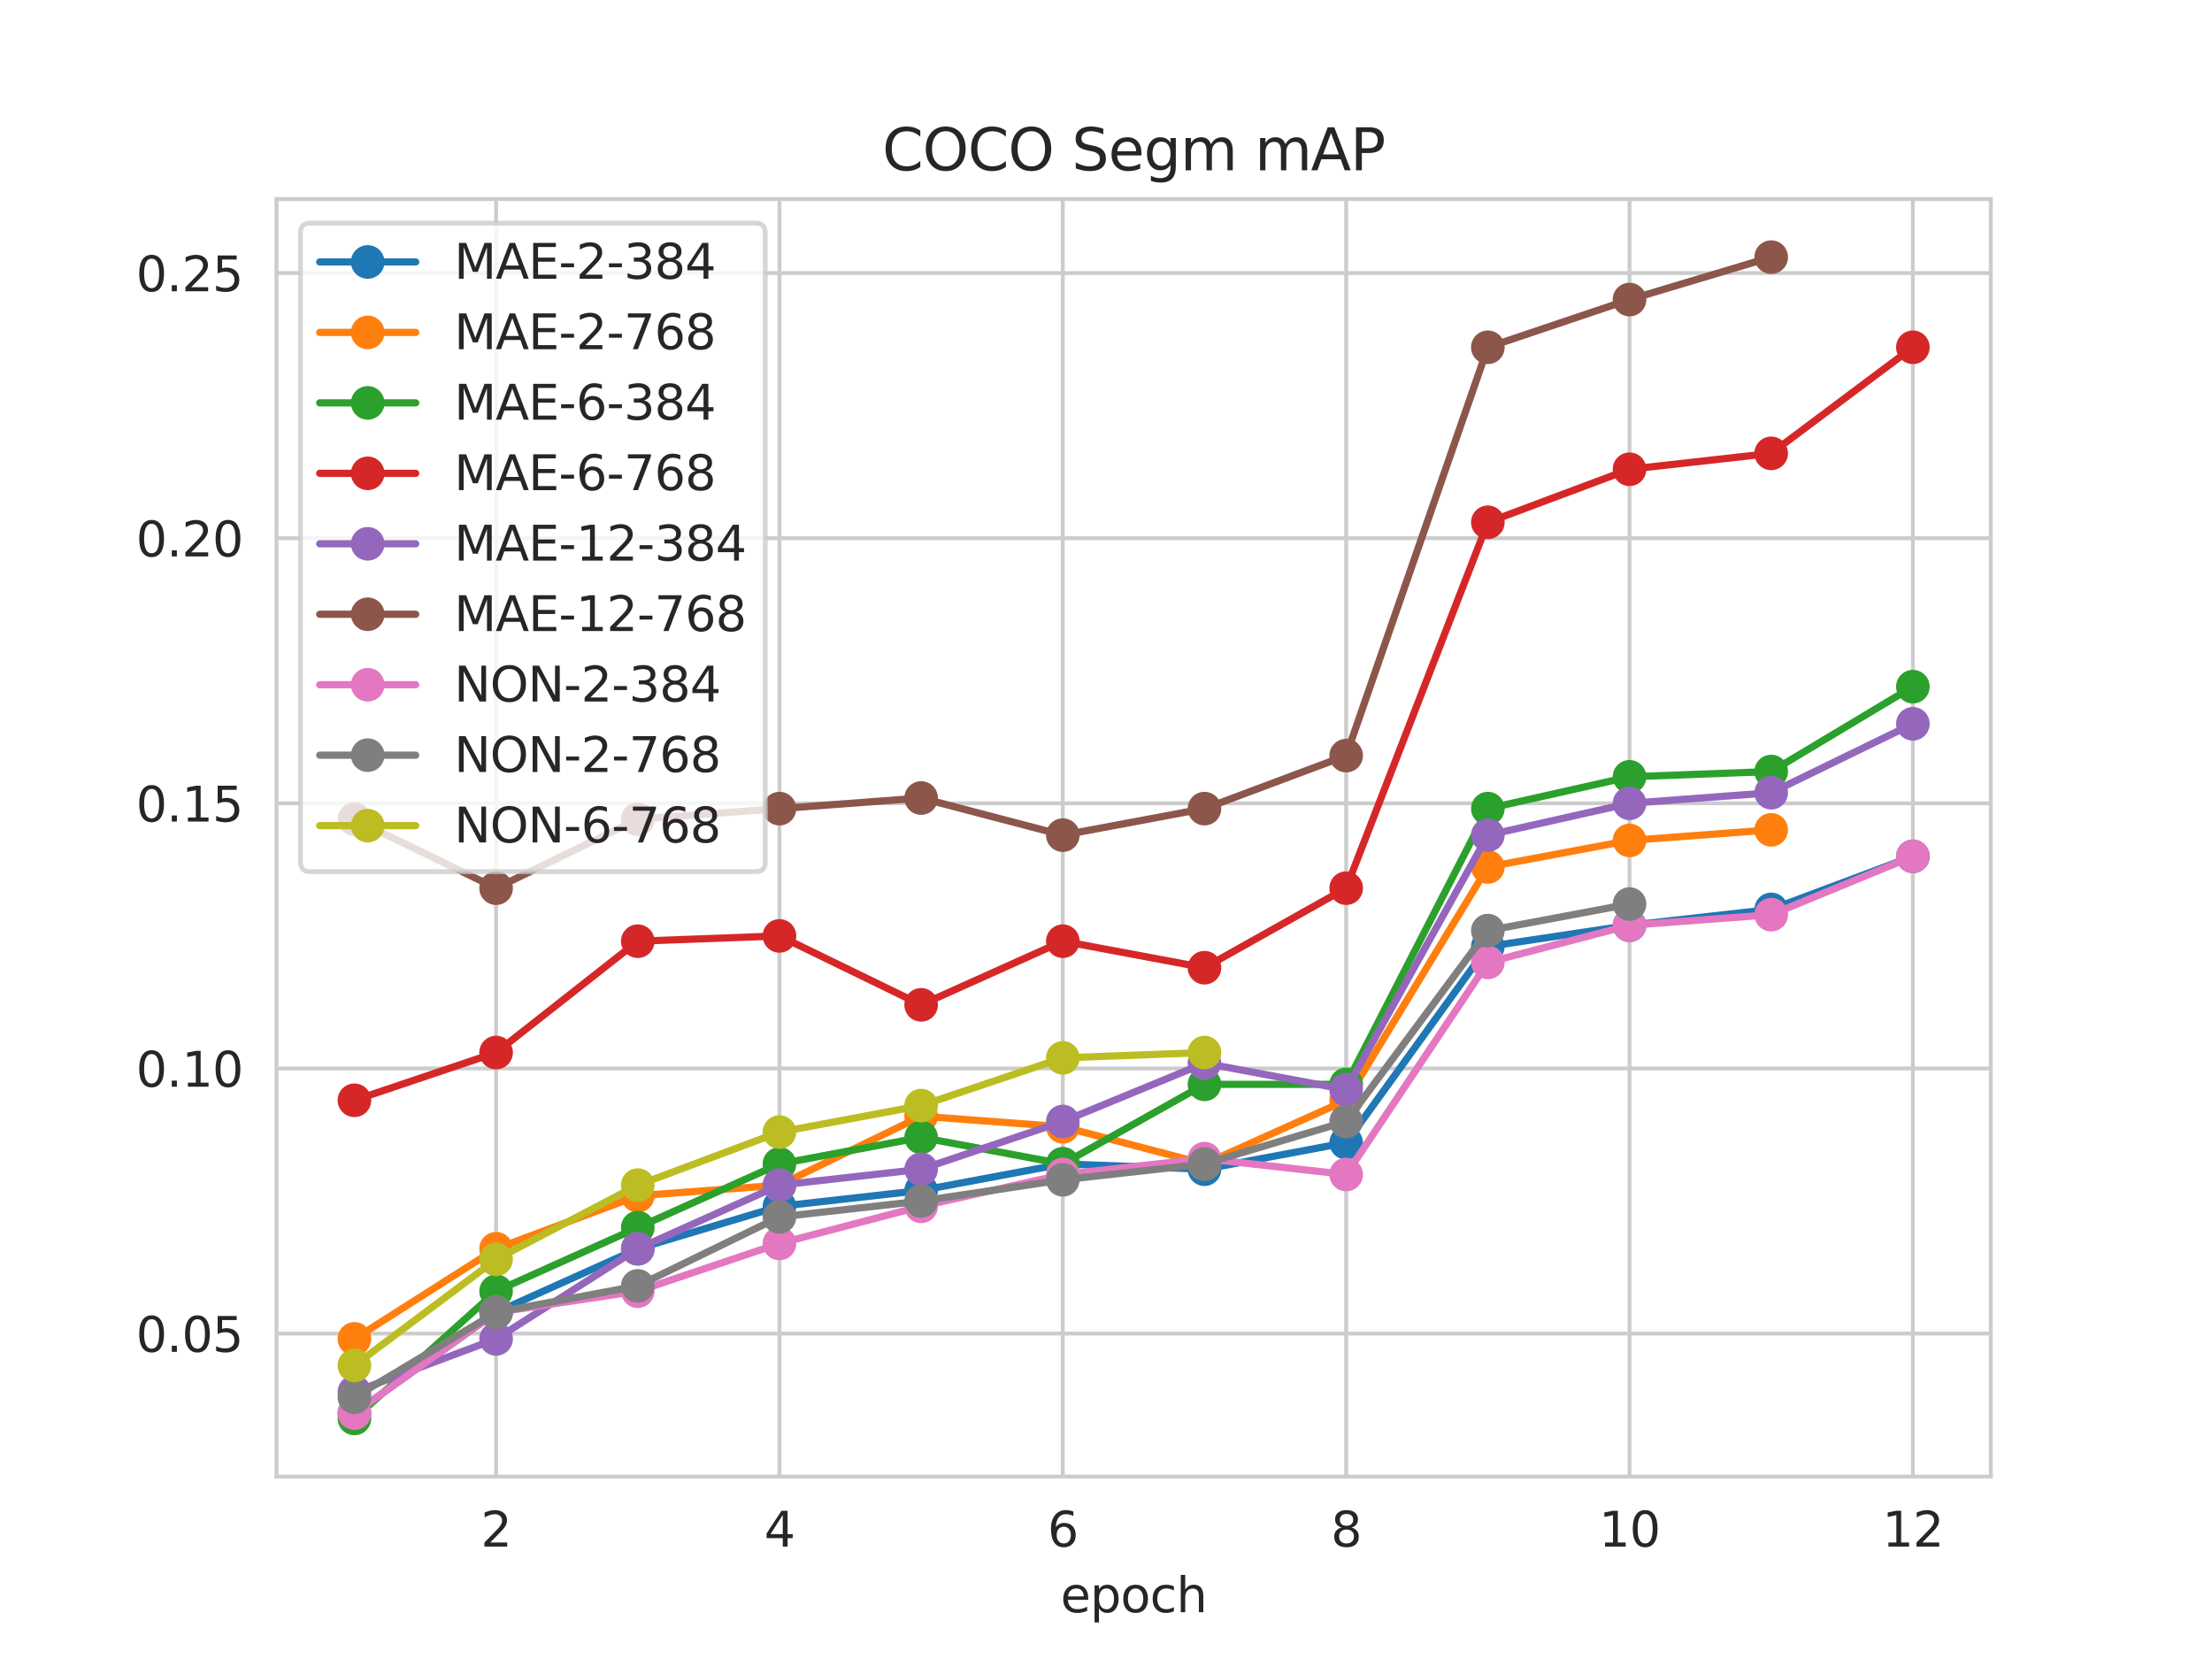 <?xml version="1.0" encoding="utf-8" standalone="no"?>
<!DOCTYPE svg PUBLIC "-//W3C//DTD SVG 1.1//EN"
  "http://www.w3.org/Graphics/SVG/1.1/DTD/svg11.dtd">
<svg xmlns:xlink="http://www.w3.org/1999/xlink" width="460.8pt" height="345.6pt" viewBox="0 0 460.8 345.6" xmlns="http://www.w3.org/2000/svg" version="1.1">
 <defs>
  <style type="text/css">*{stroke-linejoin: round; stroke-linecap: butt}</style>
 </defs>
 <g id="figure_1">
  <g id="patch_1">
   <path d="M 0 345.6 
L 460.8 345.6 
L 460.8 0 
L 0 0 
z
" style="fill: #ffffff"/>
  </g>
  <g id="axes_1">
   <g id="patch_2">
    <path d="M 57.6 307.584 
L 414.72 307.584 
L 414.72 41.472 
L 57.6 41.472 
z
" style="fill: #ffffff"/>
   </g>
   <g id="matplotlib.axis_1">
    <g id="xtick_1">
     <g id="line2d_1">
      <path d="M 103.347 307.584 
L 103.347 41.472 
" clip-path="url(#pbc1335955e)" style="fill: none; stroke: #cccccc; stroke-width: 0.8; stroke-linecap: round"/>
     </g>
     <g id="text_1">
      <!-- 2 -->
      <g style="fill: #262626" transform="translate(100.166 322.182) scale(0.1 -0.1)">
       <defs>
        <path id="DejaVuSans-32" d="M 1228 531 
L 3431 531 
L 3431 0 
L 469 0 
L 469 531 
Q 828 903 1448 1529 
Q 2069 2156 2228 2338 
Q 2531 2678 2651 2914 
Q 2772 3150 2772 3378 
Q 2772 3750 2511 3984 
Q 2250 4219 1831 4219 
Q 1534 4219 1204 4116 
Q 875 4013 500 3803 
L 500 4441 
Q 881 4594 1212 4672 
Q 1544 4750 1819 4750 
Q 2544 4750 2975 4387 
Q 3406 4025 3406 3419 
Q 3406 3131 3298 2873 
Q 3191 2616 2906 2266 
Q 2828 2175 2409 1742 
Q 1991 1309 1228 531 
z
" transform="scale(0.016)"/>
       </defs>
       <use xlink:href="#DejaVuSans-32"/>
      </g>
     </g>
    </g>
    <g id="xtick_2">
     <g id="line2d_2">
      <path d="M 162.375 307.584 
L 162.375 41.472 
" clip-path="url(#pbc1335955e)" style="fill: none; stroke: #cccccc; stroke-width: 0.8; stroke-linecap: round"/>
     </g>
     <g id="text_2">
      <!-- 4 -->
      <g style="fill: #262626" transform="translate(159.194 322.182) scale(0.1 -0.1)">
       <defs>
        <path id="DejaVuSans-34" d="M 2419 4116 
L 825 1625 
L 2419 1625 
L 2419 4116 
z
M 2253 4666 
L 3047 4666 
L 3047 1625 
L 3713 1625 
L 3713 1100 
L 3047 1100 
L 3047 0 
L 2419 0 
L 2419 1100 
L 313 1100 
L 313 1709 
L 2253 4666 
z
" transform="scale(0.016)"/>
       </defs>
       <use xlink:href="#DejaVuSans-34"/>
      </g>
     </g>
    </g>
    <g id="xtick_3">
     <g id="line2d_3">
      <path d="M 221.403 307.584 
L 221.403 41.472 
" clip-path="url(#pbc1335955e)" style="fill: none; stroke: #cccccc; stroke-width: 0.8; stroke-linecap: round"/>
     </g>
     <g id="text_3">
      <!-- 6 -->
      <g style="fill: #262626" transform="translate(218.222 322.182) scale(0.1 -0.1)">
       <defs>
        <path id="DejaVuSans-36" d="M 2113 2584 
Q 1688 2584 1439 2293 
Q 1191 2003 1191 1497 
Q 1191 994 1439 701 
Q 1688 409 2113 409 
Q 2538 409 2786 701 
Q 3034 994 3034 1497 
Q 3034 2003 2786 2293 
Q 2538 2584 2113 2584 
z
M 3366 4563 
L 3366 3988 
Q 3128 4100 2886 4159 
Q 2644 4219 2406 4219 
Q 1781 4219 1451 3797 
Q 1122 3375 1075 2522 
Q 1259 2794 1537 2939 
Q 1816 3084 2150 3084 
Q 2853 3084 3261 2657 
Q 3669 2231 3669 1497 
Q 3669 778 3244 343 
Q 2819 -91 2113 -91 
Q 1303 -91 875 529 
Q 447 1150 447 2328 
Q 447 3434 972 4092 
Q 1497 4750 2381 4750 
Q 2619 4750 2861 4703 
Q 3103 4656 3366 4563 
z
" transform="scale(0.016)"/>
       </defs>
       <use xlink:href="#DejaVuSans-36"/>
      </g>
     </g>
    </g>
    <g id="xtick_4">
     <g id="line2d_4">
      <path d="M 280.431 307.584 
L 280.431 41.472 
" clip-path="url(#pbc1335955e)" style="fill: none; stroke: #cccccc; stroke-width: 0.8; stroke-linecap: round"/>
     </g>
     <g id="text_4">
      <!-- 8 -->
      <g style="fill: #262626" transform="translate(277.25 322.182) scale(0.1 -0.1)">
       <defs>
        <path id="DejaVuSans-38" d="M 2034 2216 
Q 1584 2216 1326 1975 
Q 1069 1734 1069 1313 
Q 1069 891 1326 650 
Q 1584 409 2034 409 
Q 2484 409 2743 651 
Q 3003 894 3003 1313 
Q 3003 1734 2745 1975 
Q 2488 2216 2034 2216 
z
M 1403 2484 
Q 997 2584 770 2862 
Q 544 3141 544 3541 
Q 544 4100 942 4425 
Q 1341 4750 2034 4750 
Q 2731 4750 3128 4425 
Q 3525 4100 3525 3541 
Q 3525 3141 3298 2862 
Q 3072 2584 2669 2484 
Q 3125 2378 3379 2068 
Q 3634 1759 3634 1313 
Q 3634 634 3220 271 
Q 2806 -91 2034 -91 
Q 1263 -91 848 271 
Q 434 634 434 1313 
Q 434 1759 690 2068 
Q 947 2378 1403 2484 
z
M 1172 3481 
Q 1172 3119 1398 2916 
Q 1625 2713 2034 2713 
Q 2441 2713 2670 2916 
Q 2900 3119 2900 3481 
Q 2900 3844 2670 4047 
Q 2441 4250 2034 4250 
Q 1625 4250 1398 4047 
Q 1172 3844 1172 3481 
z
" transform="scale(0.016)"/>
       </defs>
       <use xlink:href="#DejaVuSans-38"/>
      </g>
     </g>
    </g>
    <g id="xtick_5">
     <g id="line2d_5">
      <path d="M 339.459 307.584 
L 339.459 41.472 
" clip-path="url(#pbc1335955e)" style="fill: none; stroke: #cccccc; stroke-width: 0.8; stroke-linecap: round"/>
     </g>
     <g id="text_5">
      <!-- 10 -->
      <g style="fill: #262626" transform="translate(333.097 322.182) scale(0.1 -0.1)">
       <defs>
        <path id="DejaVuSans-31" d="M 794 531 
L 1825 531 
L 1825 4091 
L 703 3866 
L 703 4441 
L 1819 4666 
L 2450 4666 
L 2450 531 
L 3481 531 
L 3481 0 
L 794 0 
L 794 531 
z
" transform="scale(0.016)"/>
        <path id="DejaVuSans-30" d="M 2034 4250 
Q 1547 4250 1301 3770 
Q 1056 3291 1056 2328 
Q 1056 1369 1301 889 
Q 1547 409 2034 409 
Q 2525 409 2770 889 
Q 3016 1369 3016 2328 
Q 3016 3291 2770 3770 
Q 2525 4250 2034 4250 
z
M 2034 4750 
Q 2819 4750 3233 4129 
Q 3647 3509 3647 2328 
Q 3647 1150 3233 529 
Q 2819 -91 2034 -91 
Q 1250 -91 836 529 
Q 422 1150 422 2328 
Q 422 3509 836 4129 
Q 1250 4750 2034 4750 
z
" transform="scale(0.016)"/>
       </defs>
       <use xlink:href="#DejaVuSans-31"/>
       <use xlink:href="#DejaVuSans-30" x="63.623"/>
      </g>
     </g>
    </g>
    <g id="xtick_6">
     <g id="line2d_6">
      <path d="M 398.487 307.584 
L 398.487 41.472 
" clip-path="url(#pbc1335955e)" style="fill: none; stroke: #cccccc; stroke-width: 0.8; stroke-linecap: round"/>
     </g>
     <g id="text_6">
      <!-- 12 -->
      <g style="fill: #262626" transform="translate(392.125 322.182) scale(0.1 -0.1)">
       <use xlink:href="#DejaVuSans-31"/>
       <use xlink:href="#DejaVuSans-32" x="63.623"/>
      </g>
     </g>
    </g>
    <g id="text_7">
     <!-- epoch -->
     <g style="fill: #262626" transform="translate(220.932 335.861) scale(0.1 -0.1)">
      <defs>
       <path id="DejaVuSans-65" d="M 3597 1894 
L 3597 1613 
L 953 1613 
Q 991 1019 1311 708 
Q 1631 397 2203 397 
Q 2534 397 2845 478 
Q 3156 559 3463 722 
L 3463 178 
Q 3153 47 2828 -22 
Q 2503 -91 2169 -91 
Q 1331 -91 842 396 
Q 353 884 353 1716 
Q 353 2575 817 3079 
Q 1281 3584 2069 3584 
Q 2775 3584 3186 3129 
Q 3597 2675 3597 1894 
z
M 3022 2063 
Q 3016 2534 2758 2815 
Q 2500 3097 2075 3097 
Q 1594 3097 1305 2825 
Q 1016 2553 972 2059 
L 3022 2063 
z
" transform="scale(0.016)"/>
       <path id="DejaVuSans-70" d="M 1159 525 
L 1159 -1331 
L 581 -1331 
L 581 3500 
L 1159 3500 
L 1159 2969 
Q 1341 3281 1617 3432 
Q 1894 3584 2278 3584 
Q 2916 3584 3314 3078 
Q 3713 2572 3713 1747 
Q 3713 922 3314 415 
Q 2916 -91 2278 -91 
Q 1894 -91 1617 61 
Q 1341 213 1159 525 
z
M 3116 1747 
Q 3116 2381 2855 2742 
Q 2594 3103 2138 3103 
Q 1681 3103 1420 2742 
Q 1159 2381 1159 1747 
Q 1159 1113 1420 752 
Q 1681 391 2138 391 
Q 2594 391 2855 752 
Q 3116 1113 3116 1747 
z
" transform="scale(0.016)"/>
       <path id="DejaVuSans-6f" d="M 1959 3097 
Q 1497 3097 1228 2736 
Q 959 2375 959 1747 
Q 959 1119 1226 758 
Q 1494 397 1959 397 
Q 2419 397 2687 759 
Q 2956 1122 2956 1747 
Q 2956 2369 2687 2733 
Q 2419 3097 1959 3097 
z
M 1959 3584 
Q 2709 3584 3137 3096 
Q 3566 2609 3566 1747 
Q 3566 888 3137 398 
Q 2709 -91 1959 -91 
Q 1206 -91 779 398 
Q 353 888 353 1747 
Q 353 2609 779 3096 
Q 1206 3584 1959 3584 
z
" transform="scale(0.016)"/>
       <path id="DejaVuSans-63" d="M 3122 3366 
L 3122 2828 
Q 2878 2963 2633 3030 
Q 2388 3097 2138 3097 
Q 1578 3097 1268 2742 
Q 959 2388 959 1747 
Q 959 1106 1268 751 
Q 1578 397 2138 397 
Q 2388 397 2633 464 
Q 2878 531 3122 666 
L 3122 134 
Q 2881 22 2623 -34 
Q 2366 -91 2075 -91 
Q 1284 -91 818 406 
Q 353 903 353 1747 
Q 353 2603 823 3093 
Q 1294 3584 2113 3584 
Q 2378 3584 2631 3529 
Q 2884 3475 3122 3366 
z
" transform="scale(0.016)"/>
       <path id="DejaVuSans-68" d="M 3513 2113 
L 3513 0 
L 2938 0 
L 2938 2094 
Q 2938 2591 2744 2837 
Q 2550 3084 2163 3084 
Q 1697 3084 1428 2787 
Q 1159 2491 1159 1978 
L 1159 0 
L 581 0 
L 581 4863 
L 1159 4863 
L 1159 2956 
Q 1366 3272 1645 3428 
Q 1925 3584 2291 3584 
Q 2894 3584 3203 3211 
Q 3513 2838 3513 2113 
z
" transform="scale(0.016)"/>
      </defs>
      <use xlink:href="#DejaVuSans-65"/>
      <use xlink:href="#DejaVuSans-70" x="61.523"/>
      <use xlink:href="#DejaVuSans-6f" x="125"/>
      <use xlink:href="#DejaVuSans-63" x="186.182"/>
      <use xlink:href="#DejaVuSans-68" x="241.162"/>
     </g>
    </g>
   </g>
   <g id="matplotlib.axis_2">
    <g id="ytick_1">
     <g id="line2d_7">
      <path d="M 57.6 277.813 
L 414.72 277.813 
" clip-path="url(#pbc1335955e)" style="fill: none; stroke: #cccccc; stroke-width: 0.8; stroke-linecap: round"/>
     </g>
     <g id="text_8">
      <!-- 0.05 -->
      <g style="fill: #262626" transform="translate(28.334 281.613) scale(0.1 -0.1)">
       <defs>
        <path id="DejaVuSans-2e" d="M 684 794 
L 1344 794 
L 1344 0 
L 684 0 
L 684 794 
z
" transform="scale(0.016)"/>
        <path id="DejaVuSans-35" d="M 691 4666 
L 3169 4666 
L 3169 4134 
L 1269 4134 
L 1269 2991 
Q 1406 3038 1543 3061 
Q 1681 3084 1819 3084 
Q 2600 3084 3056 2656 
Q 3513 2228 3513 1497 
Q 3513 744 3044 326 
Q 2575 -91 1722 -91 
Q 1428 -91 1123 -41 
Q 819 9 494 109 
L 494 744 
Q 775 591 1075 516 
Q 1375 441 1709 441 
Q 2250 441 2565 725 
Q 2881 1009 2881 1497 
Q 2881 1984 2565 2268 
Q 2250 2553 1709 2553 
Q 1456 2553 1204 2497 
Q 953 2441 691 2322 
L 691 4666 
z
" transform="scale(0.016)"/>
       </defs>
       <use xlink:href="#DejaVuSans-30"/>
       <use xlink:href="#DejaVuSans-2e" x="63.623"/>
       <use xlink:href="#DejaVuSans-30" x="95.41"/>
       <use xlink:href="#DejaVuSans-35" x="159.033"/>
      </g>
     </g>
    </g>
    <g id="ytick_2">
     <g id="line2d_8">
      <path d="M 57.6 222.581 
L 414.72 222.581 
" clip-path="url(#pbc1335955e)" style="fill: none; stroke: #cccccc; stroke-width: 0.8; stroke-linecap: round"/>
     </g>
     <g id="text_9">
      <!-- 0.10 -->
      <g style="fill: #262626" transform="translate(28.334 226.38) scale(0.1 -0.1)">
       <use xlink:href="#DejaVuSans-30"/>
       <use xlink:href="#DejaVuSans-2e" x="63.623"/>
       <use xlink:href="#DejaVuSans-31" x="95.41"/>
       <use xlink:href="#DejaVuSans-30" x="159.033"/>
      </g>
     </g>
    </g>
    <g id="ytick_3">
     <g id="line2d_9">
      <path d="M 57.6 167.348 
L 414.72 167.348 
" clip-path="url(#pbc1335955e)" style="fill: none; stroke: #cccccc; stroke-width: 0.8; stroke-linecap: round"/>
     </g>
     <g id="text_10">
      <!-- 0.15 -->
      <g style="fill: #262626" transform="translate(28.334 171.147) scale(0.1 -0.1)">
       <use xlink:href="#DejaVuSans-30"/>
       <use xlink:href="#DejaVuSans-2e" x="63.623"/>
       <use xlink:href="#DejaVuSans-31" x="95.41"/>
       <use xlink:href="#DejaVuSans-35" x="159.033"/>
      </g>
     </g>
    </g>
    <g id="ytick_4">
     <g id="line2d_10">
      <path d="M 57.6 112.115 
L 414.72 112.115 
" clip-path="url(#pbc1335955e)" style="fill: none; stroke: #cccccc; stroke-width: 0.8; stroke-linecap: round"/>
     </g>
     <g id="text_11">
      <!-- 0.20 -->
      <g style="fill: #262626" transform="translate(28.334 115.914) scale(0.1 -0.1)">
       <use xlink:href="#DejaVuSans-30"/>
       <use xlink:href="#DejaVuSans-2e" x="63.623"/>
       <use xlink:href="#DejaVuSans-32" x="95.41"/>
       <use xlink:href="#DejaVuSans-30" x="159.033"/>
      </g>
     </g>
    </g>
    <g id="ytick_5">
     <g id="line2d_11">
      <path d="M 57.6 56.882 
L 414.72 56.882 
" clip-path="url(#pbc1335955e)" style="fill: none; stroke: #cccccc; stroke-width: 0.8; stroke-linecap: round"/>
     </g>
     <g id="text_12">
      <!-- 0.25 -->
      <g style="fill: #262626" transform="translate(28.334 60.681) scale(0.1 -0.1)">
       <use xlink:href="#DejaVuSans-30"/>
       <use xlink:href="#DejaVuSans-2e" x="63.623"/>
       <use xlink:href="#DejaVuSans-32" x="95.41"/>
       <use xlink:href="#DejaVuSans-35" x="159.033"/>
      </g>
     </g>
    </g>
   </g>
   <g id="line2d_12">
    <path d="M 73.833 294.383 
L 103.347 273.395 
L 132.861 260.139 
L 162.375 251.302 
L 191.889 247.988 
L 221.403 242.464 
L 250.917 243.569 
L 280.431 238.046 
L 309.945 197.173 
L 339.459 192.755 
L 368.973 189.441 
L 398.487 178.394 
" clip-path="url(#pbc1335955e)" style="fill: none; stroke: #1f77b4; stroke-width: 1.5; stroke-linecap: round"/>
    <defs>
     <path id="m8b6938888a" d="M 0 3 
C 0.796 3 1.559 2.684 2.121 2.121 
C 2.684 1.559 3 0.796 3 0 
C 3 -0.796 2.684 -1.559 2.121 -2.121 
C 1.559 -2.684 0.796 -3 0 -3 
C -0.796 -3 -1.559 -2.684 -2.121 -2.121 
C -2.684 -1.559 -3 -0.796 -3 0 
C -3 0.796 -2.684 1.559 -2.121 2.121 
C -1.559 2.684 -0.796 3 0 3 
z
" style="stroke: #1f77b4"/>
    </defs>
    <g clip-path="url(#pbc1335955e)">
     <use xlink:href="#m8b6938888a" x="73.833" y="294.383" style="fill: #1f77b4; stroke: #1f77b4"/>
     <use xlink:href="#m8b6938888a" x="103.347" y="273.395" style="fill: #1f77b4; stroke: #1f77b4"/>
     <use xlink:href="#m8b6938888a" x="132.861" y="260.139" style="fill: #1f77b4; stroke: #1f77b4"/>
     <use xlink:href="#m8b6938888a" x="162.375" y="251.302" style="fill: #1f77b4; stroke: #1f77b4"/>
     <use xlink:href="#m8b6938888a" x="191.889" y="247.988" style="fill: #1f77b4; stroke: #1f77b4"/>
     <use xlink:href="#m8b6938888a" x="221.403" y="242.464" style="fill: #1f77b4; stroke: #1f77b4"/>
     <use xlink:href="#m8b6938888a" x="250.917" y="243.569" style="fill: #1f77b4; stroke: #1f77b4"/>
     <use xlink:href="#m8b6938888a" x="280.431" y="238.046" style="fill: #1f77b4; stroke: #1f77b4"/>
     <use xlink:href="#m8b6938888a" x="309.945" y="197.173" style="fill: #1f77b4; stroke: #1f77b4"/>
     <use xlink:href="#m8b6938888a" x="339.459" y="192.755" style="fill: #1f77b4; stroke: #1f77b4"/>
     <use xlink:href="#m8b6938888a" x="368.973" y="189.441" style="fill: #1f77b4; stroke: #1f77b4"/>
     <use xlink:href="#m8b6938888a" x="398.487" y="178.394" style="fill: #1f77b4; stroke: #1f77b4"/>
    </g>
   </g>
   <g id="line2d_13">
    <path d="M 73.833 278.918 
L 103.347 260.139 
L 132.861 249.092 
L 162.375 246.883 
L 191.889 232.523 
L 221.403 234.732 
L 250.917 242.464 
L 280.431 229.209 
L 309.945 180.604 
L 339.459 175.08 
L 368.973 172.871 
" clip-path="url(#pbc1335955e)" style="fill: none; stroke: #ff7f0e; stroke-width: 1.5; stroke-linecap: round"/>
    <defs>
     <path id="m427b37f658" d="M 0 3 
C 0.796 3 1.559 2.684 2.121 2.121 
C 2.684 1.559 3 0.796 3 0 
C 3 -0.796 2.684 -1.559 2.121 -2.121 
C 1.559 -2.684 0.796 -3 0 -3 
C -0.796 -3 -1.559 -2.684 -2.121 -2.121 
C -2.684 -1.559 -3 -0.796 -3 0 
C -3 0.796 -2.684 1.559 -2.121 2.121 
C -1.559 2.684 -0.796 3 0 3 
z
" style="stroke: #ff7f0e"/>
    </defs>
    <g clip-path="url(#pbc1335955e)">
     <use xlink:href="#m427b37f658" x="73.833" y="278.918" style="fill: #ff7f0e; stroke: #ff7f0e"/>
     <use xlink:href="#m427b37f658" x="103.347" y="260.139" style="fill: #ff7f0e; stroke: #ff7f0e"/>
     <use xlink:href="#m427b37f658" x="132.861" y="249.092" style="fill: #ff7f0e; stroke: #ff7f0e"/>
     <use xlink:href="#m427b37f658" x="162.375" y="246.883" style="fill: #ff7f0e; stroke: #ff7f0e"/>
     <use xlink:href="#m427b37f658" x="191.889" y="232.523" style="fill: #ff7f0e; stroke: #ff7f0e"/>
     <use xlink:href="#m427b37f658" x="221.403" y="234.732" style="fill: #ff7f0e; stroke: #ff7f0e"/>
     <use xlink:href="#m427b37f658" x="250.917" y="242.464" style="fill: #ff7f0e; stroke: #ff7f0e"/>
     <use xlink:href="#m427b37f658" x="280.431" y="229.209" style="fill: #ff7f0e; stroke: #ff7f0e"/>
     <use xlink:href="#m427b37f658" x="309.945" y="180.604" style="fill: #ff7f0e; stroke: #ff7f0e"/>
     <use xlink:href="#m427b37f658" x="339.459" y="175.08" style="fill: #ff7f0e; stroke: #ff7f0e"/>
     <use xlink:href="#m427b37f658" x="368.973" y="172.871" style="fill: #ff7f0e; stroke: #ff7f0e"/>
    </g>
   </g>
   <g id="line2d_14">
    <path d="M 73.833 295.488 
L 103.347 268.976 
L 132.861 255.72 
L 162.375 242.464 
L 191.889 236.941 
L 221.403 242.464 
L 250.917 225.895 
L 280.431 225.895 
L 309.945 168.452 
L 339.459 161.824 
L 368.973 160.72 
L 398.487 143.045 
" clip-path="url(#pbc1335955e)" style="fill: none; stroke: #2ca02c; stroke-width: 1.5; stroke-linecap: round"/>
    <defs>
     <path id="m20d944b062" d="M 0 3 
C 0.796 3 1.559 2.684 2.121 2.121 
C 2.684 1.559 3 0.796 3 0 
C 3 -0.796 2.684 -1.559 2.121 -2.121 
C 1.559 -2.684 0.796 -3 0 -3 
C -0.796 -3 -1.559 -2.684 -2.121 -2.121 
C -2.684 -1.559 -3 -0.796 -3 0 
C -3 0.796 -2.684 1.559 -2.121 2.121 
C -1.559 2.684 -0.796 3 0 3 
z
" style="stroke: #2ca02c"/>
    </defs>
    <g clip-path="url(#pbc1335955e)">
     <use xlink:href="#m20d944b062" x="73.833" y="295.488" style="fill: #2ca02c; stroke: #2ca02c"/>
     <use xlink:href="#m20d944b062" x="103.347" y="268.976" style="fill: #2ca02c; stroke: #2ca02c"/>
     <use xlink:href="#m20d944b062" x="132.861" y="255.72" style="fill: #2ca02c; stroke: #2ca02c"/>
     <use xlink:href="#m20d944b062" x="162.375" y="242.464" style="fill: #2ca02c; stroke: #2ca02c"/>
     <use xlink:href="#m20d944b062" x="191.889" y="236.941" style="fill: #2ca02c; stroke: #2ca02c"/>
     <use xlink:href="#m20d944b062" x="221.403" y="242.464" style="fill: #2ca02c; stroke: #2ca02c"/>
     <use xlink:href="#m20d944b062" x="250.917" y="225.895" style="fill: #2ca02c; stroke: #2ca02c"/>
     <use xlink:href="#m20d944b062" x="280.431" y="225.895" style="fill: #2ca02c; stroke: #2ca02c"/>
     <use xlink:href="#m20d944b062" x="309.945" y="168.452" style="fill: #2ca02c; stroke: #2ca02c"/>
     <use xlink:href="#m20d944b062" x="339.459" y="161.824" style="fill: #2ca02c; stroke: #2ca02c"/>
     <use xlink:href="#m20d944b062" x="368.973" y="160.72" style="fill: #2ca02c; stroke: #2ca02c"/>
     <use xlink:href="#m20d944b062" x="398.487" y="143.045" style="fill: #2ca02c; stroke: #2ca02c"/>
    </g>
   </g>
   <g id="line2d_15">
    <path d="M 73.833 229.209 
L 103.347 219.267 
L 132.861 196.069 
L 162.375 194.964 
L 191.889 209.325 
L 221.403 196.069 
L 250.917 201.592 
L 280.431 185.022 
L 309.945 108.801 
L 339.459 97.754 
L 368.973 94.44 
L 398.487 72.347 
" clip-path="url(#pbc1335955e)" style="fill: none; stroke: #d62728; stroke-width: 1.5; stroke-linecap: round"/>
    <defs>
     <path id="ma86b2047d7" d="M 0 3 
C 0.796 3 1.559 2.684 2.121 2.121 
C 2.684 1.559 3 0.796 3 0 
C 3 -0.796 2.684 -1.559 2.121 -2.121 
C 1.559 -2.684 0.796 -3 0 -3 
C -0.796 -3 -1.559 -2.684 -2.121 -2.121 
C -2.684 -1.559 -3 -0.796 -3 0 
C -3 0.796 -2.684 1.559 -2.121 2.121 
C -1.559 2.684 -0.796 3 0 3 
z
" style="stroke: #d62728"/>
    </defs>
    <g clip-path="url(#pbc1335955e)">
     <use xlink:href="#ma86b2047d7" x="73.833" y="229.209" style="fill: #d62728; stroke: #d62728"/>
     <use xlink:href="#ma86b2047d7" x="103.347" y="219.267" style="fill: #d62728; stroke: #d62728"/>
     <use xlink:href="#ma86b2047d7" x="132.861" y="196.069" style="fill: #d62728; stroke: #d62728"/>
     <use xlink:href="#ma86b2047d7" x="162.375" y="194.964" style="fill: #d62728; stroke: #d62728"/>
     <use xlink:href="#ma86b2047d7" x="191.889" y="209.325" style="fill: #d62728; stroke: #d62728"/>
     <use xlink:href="#ma86b2047d7" x="221.403" y="196.069" style="fill: #d62728; stroke: #d62728"/>
     <use xlink:href="#ma86b2047d7" x="250.917" y="201.592" style="fill: #d62728; stroke: #d62728"/>
     <use xlink:href="#ma86b2047d7" x="280.431" y="185.022" style="fill: #d62728; stroke: #d62728"/>
     <use xlink:href="#ma86b2047d7" x="309.945" y="108.801" style="fill: #d62728; stroke: #d62728"/>
     <use xlink:href="#ma86b2047d7" x="339.459" y="97.754" style="fill: #d62728; stroke: #d62728"/>
     <use xlink:href="#ma86b2047d7" x="368.973" y="94.44" style="fill: #d62728; stroke: #d62728"/>
     <use xlink:href="#ma86b2047d7" x="398.487" y="72.347" style="fill: #d62728; stroke: #d62728"/>
    </g>
   </g>
   <g id="line2d_16">
    <path d="M 73.833 289.965 
L 103.347 278.918 
L 132.861 260.139 
L 162.375 246.883 
L 191.889 243.569 
L 221.403 233.627 
L 250.917 221.476 
L 280.431 226.999 
L 309.945 173.976 
L 339.459 167.348 
L 368.973 165.138 
L 398.487 150.778 
" clip-path="url(#pbc1335955e)" style="fill: none; stroke: #9467bd; stroke-width: 1.5; stroke-linecap: round"/>
    <defs>
     <path id="m76ab33c783" d="M 0 3 
C 0.796 3 1.559 2.684 2.121 2.121 
C 2.684 1.559 3 0.796 3 0 
C 3 -0.796 2.684 -1.559 2.121 -2.121 
C 1.559 -2.684 0.796 -3 0 -3 
C -0.796 -3 -1.559 -2.684 -2.121 -2.121 
C -2.684 -1.559 -3 -0.796 -3 0 
C -3 0.796 -2.684 1.559 -2.121 2.121 
C -1.559 2.684 -0.796 3 0 3 
z
" style="stroke: #9467bd"/>
    </defs>
    <g clip-path="url(#pbc1335955e)">
     <use xlink:href="#m76ab33c783" x="73.833" y="289.965" style="fill: #9467bd; stroke: #9467bd"/>
     <use xlink:href="#m76ab33c783" x="103.347" y="278.918" style="fill: #9467bd; stroke: #9467bd"/>
     <use xlink:href="#m76ab33c783" x="132.861" y="260.139" style="fill: #9467bd; stroke: #9467bd"/>
     <use xlink:href="#m76ab33c783" x="162.375" y="246.883" style="fill: #9467bd; stroke: #9467bd"/>
     <use xlink:href="#m76ab33c783" x="191.889" y="243.569" style="fill: #9467bd; stroke: #9467bd"/>
     <use xlink:href="#m76ab33c783" x="221.403" y="233.627" style="fill: #9467bd; stroke: #9467bd"/>
     <use xlink:href="#m76ab33c783" x="250.917" y="221.476" style="fill: #9467bd; stroke: #9467bd"/>
     <use xlink:href="#m76ab33c783" x="280.431" y="226.999" style="fill: #9467bd; stroke: #9467bd"/>
     <use xlink:href="#m76ab33c783" x="309.945" y="173.976" style="fill: #9467bd; stroke: #9467bd"/>
     <use xlink:href="#m76ab33c783" x="339.459" y="167.348" style="fill: #9467bd; stroke: #9467bd"/>
     <use xlink:href="#m76ab33c783" x="368.973" y="165.138" style="fill: #9467bd; stroke: #9467bd"/>
     <use xlink:href="#m76ab33c783" x="398.487" y="150.778" style="fill: #9467bd; stroke: #9467bd"/>
    </g>
   </g>
   <g id="line2d_17">
    <path d="M 73.833 170.662 
L 103.347 185.022 
L 132.861 170.662 
L 162.375 168.452 
L 191.889 166.243 
L 221.403 173.976 
L 250.917 168.452 
L 280.431 157.406 
L 309.945 72.347 
L 339.459 62.405 
L 368.973 53.568 
" clip-path="url(#pbc1335955e)" style="fill: none; stroke: #8c564b; stroke-width: 1.5; stroke-linecap: round"/>
    <defs>
     <path id="md5fa9dcf4a" d="M 0 3 
C 0.796 3 1.559 2.684 2.121 2.121 
C 2.684 1.559 3 0.796 3 0 
C 3 -0.796 2.684 -1.559 2.121 -2.121 
C 1.559 -2.684 0.796 -3 0 -3 
C -0.796 -3 -1.559 -2.684 -2.121 -2.121 
C -2.684 -1.559 -3 -0.796 -3 0 
C -3 0.796 -2.684 1.559 -2.121 2.121 
C -1.559 2.684 -0.796 3 0 3 
z
" style="stroke: #8c564b"/>
    </defs>
    <g clip-path="url(#pbc1335955e)">
     <use xlink:href="#md5fa9dcf4a" x="73.833" y="170.662" style="fill: #8c564b; stroke: #8c564b"/>
     <use xlink:href="#md5fa9dcf4a" x="103.347" y="185.022" style="fill: #8c564b; stroke: #8c564b"/>
     <use xlink:href="#md5fa9dcf4a" x="132.861" y="170.662" style="fill: #8c564b; stroke: #8c564b"/>
     <use xlink:href="#md5fa9dcf4a" x="162.375" y="168.452" style="fill: #8c564b; stroke: #8c564b"/>
     <use xlink:href="#md5fa9dcf4a" x="191.889" y="166.243" style="fill: #8c564b; stroke: #8c564b"/>
     <use xlink:href="#md5fa9dcf4a" x="221.403" y="173.976" style="fill: #8c564b; stroke: #8c564b"/>
     <use xlink:href="#md5fa9dcf4a" x="250.917" y="168.452" style="fill: #8c564b; stroke: #8c564b"/>
     <use xlink:href="#md5fa9dcf4a" x="280.431" y="157.406" style="fill: #8c564b; stroke: #8c564b"/>
     <use xlink:href="#md5fa9dcf4a" x="309.945" y="72.347" style="fill: #8c564b; stroke: #8c564b"/>
     <use xlink:href="#md5fa9dcf4a" x="339.459" y="62.405" style="fill: #8c564b; stroke: #8c564b"/>
     <use xlink:href="#md5fa9dcf4a" x="368.973" y="53.568" style="fill: #8c564b; stroke: #8c564b"/>
    </g>
   </g>
   <g id="line2d_18">
    <path d="M 73.833 294.383 
L 103.347 273.395 
L 132.861 268.976 
L 162.375 259.034 
L 191.889 251.302 
L 221.403 244.674 
L 250.917 241.36 
L 280.431 244.674 
L 309.945 200.487 
L 339.459 192.755 
L 368.973 190.546 
L 398.487 178.394 
" clip-path="url(#pbc1335955e)" style="fill: none; stroke: #e377c2; stroke-width: 1.5; stroke-linecap: round"/>
    <defs>
     <path id="mc723cdd6bb" d="M 0 3 
C 0.796 3 1.559 2.684 2.121 2.121 
C 2.684 1.559 3 0.796 3 0 
C 3 -0.796 2.684 -1.559 2.121 -2.121 
C 1.559 -2.684 0.796 -3 0 -3 
C -0.796 -3 -1.559 -2.684 -2.121 -2.121 
C -2.684 -1.559 -3 -0.796 -3 0 
C -3 0.796 -2.684 1.559 -2.121 2.121 
C -1.559 2.684 -0.796 3 0 3 
z
" style="stroke: #e377c2"/>
    </defs>
    <g clip-path="url(#pbc1335955e)">
     <use xlink:href="#mc723cdd6bb" x="73.833" y="294.383" style="fill: #e377c2; stroke: #e377c2"/>
     <use xlink:href="#mc723cdd6bb" x="103.347" y="273.395" style="fill: #e377c2; stroke: #e377c2"/>
     <use xlink:href="#mc723cdd6bb" x="132.861" y="268.976" style="fill: #e377c2; stroke: #e377c2"/>
     <use xlink:href="#mc723cdd6bb" x="162.375" y="259.034" style="fill: #e377c2; stroke: #e377c2"/>
     <use xlink:href="#mc723cdd6bb" x="191.889" y="251.302" style="fill: #e377c2; stroke: #e377c2"/>
     <use xlink:href="#mc723cdd6bb" x="221.403" y="244.674" style="fill: #e377c2; stroke: #e377c2"/>
     <use xlink:href="#mc723cdd6bb" x="250.917" y="241.36" style="fill: #e377c2; stroke: #e377c2"/>
     <use xlink:href="#mc723cdd6bb" x="280.431" y="244.674" style="fill: #e377c2; stroke: #e377c2"/>
     <use xlink:href="#mc723cdd6bb" x="309.945" y="200.487" style="fill: #e377c2; stroke: #e377c2"/>
     <use xlink:href="#mc723cdd6bb" x="339.459" y="192.755" style="fill: #e377c2; stroke: #e377c2"/>
     <use xlink:href="#mc723cdd6bb" x="368.973" y="190.546" style="fill: #e377c2; stroke: #e377c2"/>
     <use xlink:href="#mc723cdd6bb" x="398.487" y="178.394" style="fill: #e377c2; stroke: #e377c2"/>
    </g>
   </g>
   <g id="line2d_19">
    <path d="M 73.833 291.069 
L 103.347 273.395 
L 132.861 267.872 
L 162.375 253.511 
L 191.889 250.197 
L 221.403 245.778 
L 250.917 242.464 
L 280.431 233.627 
L 309.945 193.86 
L 339.459 188.336 
" clip-path="url(#pbc1335955e)" style="fill: none; stroke: #7f7f7f; stroke-width: 1.5; stroke-linecap: round"/>
    <defs>
     <path id="m5b7fd1e3a0" d="M 0 3 
C 0.796 3 1.559 2.684 2.121 2.121 
C 2.684 1.559 3 0.796 3 0 
C 3 -0.796 2.684 -1.559 2.121 -2.121 
C 1.559 -2.684 0.796 -3 0 -3 
C -0.796 -3 -1.559 -2.684 -2.121 -2.121 
C -2.684 -1.559 -3 -0.796 -3 0 
C -3 0.796 -2.684 1.559 -2.121 2.121 
C -1.559 2.684 -0.796 3 0 3 
z
" style="stroke: #7f7f7f"/>
    </defs>
    <g clip-path="url(#pbc1335955e)">
     <use xlink:href="#m5b7fd1e3a0" x="73.833" y="291.069" style="fill: #7f7f7f; stroke: #7f7f7f"/>
     <use xlink:href="#m5b7fd1e3a0" x="103.347" y="273.395" style="fill: #7f7f7f; stroke: #7f7f7f"/>
     <use xlink:href="#m5b7fd1e3a0" x="132.861" y="267.872" style="fill: #7f7f7f; stroke: #7f7f7f"/>
     <use xlink:href="#m5b7fd1e3a0" x="162.375" y="253.511" style="fill: #7f7f7f; stroke: #7f7f7f"/>
     <use xlink:href="#m5b7fd1e3a0" x="191.889" y="250.197" style="fill: #7f7f7f; stroke: #7f7f7f"/>
     <use xlink:href="#m5b7fd1e3a0" x="221.403" y="245.778" style="fill: #7f7f7f; stroke: #7f7f7f"/>
     <use xlink:href="#m5b7fd1e3a0" x="250.917" y="242.464" style="fill: #7f7f7f; stroke: #7f7f7f"/>
     <use xlink:href="#m5b7fd1e3a0" x="280.431" y="233.627" style="fill: #7f7f7f; stroke: #7f7f7f"/>
     <use xlink:href="#m5b7fd1e3a0" x="309.945" y="193.86" style="fill: #7f7f7f; stroke: #7f7f7f"/>
     <use xlink:href="#m5b7fd1e3a0" x="339.459" y="188.336" style="fill: #7f7f7f; stroke: #7f7f7f"/>
    </g>
   </g>
   <g id="line2d_20">
    <path d="M 73.833 284.441 
L 103.347 262.348 
L 132.861 246.883 
L 162.375 235.836 
L 191.889 230.313 
L 221.403 220.371 
L 250.917 219.267 
" clip-path="url(#pbc1335955e)" style="fill: none; stroke: #bcbd22; stroke-width: 1.5; stroke-linecap: round"/>
    <defs>
     <path id="m5a928d1505" d="M 0 3 
C 0.796 3 1.559 2.684 2.121 2.121 
C 2.684 1.559 3 0.796 3 0 
C 3 -0.796 2.684 -1.559 2.121 -2.121 
C 1.559 -2.684 0.796 -3 0 -3 
C -0.796 -3 -1.559 -2.684 -2.121 -2.121 
C -2.684 -1.559 -3 -0.796 -3 0 
C -3 0.796 -2.684 1.559 -2.121 2.121 
C -1.559 2.684 -0.796 3 0 3 
z
" style="stroke: #bcbd22"/>
    </defs>
    <g clip-path="url(#pbc1335955e)">
     <use xlink:href="#m5a928d1505" x="73.833" y="284.441" style="fill: #bcbd22; stroke: #bcbd22"/>
     <use xlink:href="#m5a928d1505" x="103.347" y="262.348" style="fill: #bcbd22; stroke: #bcbd22"/>
     <use xlink:href="#m5a928d1505" x="132.861" y="246.883" style="fill: #bcbd22; stroke: #bcbd22"/>
     <use xlink:href="#m5a928d1505" x="162.375" y="235.836" style="fill: #bcbd22; stroke: #bcbd22"/>
     <use xlink:href="#m5a928d1505" x="191.889" y="230.313" style="fill: #bcbd22; stroke: #bcbd22"/>
     <use xlink:href="#m5a928d1505" x="221.403" y="220.371" style="fill: #bcbd22; stroke: #bcbd22"/>
     <use xlink:href="#m5a928d1505" x="250.917" y="219.267" style="fill: #bcbd22; stroke: #bcbd22"/>
    </g>
   </g>
   <g id="patch_3">
    <path d="M 57.6 307.584 
L 57.6 41.472 
" style="fill: none; stroke: #cccccc; stroke-width: 0.8; stroke-linejoin: miter; stroke-linecap: square"/>
   </g>
   <g id="patch_4">
    <path d="M 414.72 307.584 
L 414.72 41.472 
" style="fill: none; stroke: #cccccc; stroke-width: 0.8; stroke-linejoin: miter; stroke-linecap: square"/>
   </g>
   <g id="patch_5">
    <path d="M 57.6 307.584 
L 414.72 307.584 
" style="fill: none; stroke: #cccccc; stroke-width: 0.8; stroke-linejoin: miter; stroke-linecap: square"/>
   </g>
   <g id="patch_6">
    <path d="M 57.6 41.472 
L 414.72 41.472 
" style="fill: none; stroke: #cccccc; stroke-width: 0.8; stroke-linejoin: miter; stroke-linecap: square"/>
   </g>
   <g id="text_13">
    <!-- COCO Segm mAP -->
    <g style="fill: #262626" transform="translate(183.8 35.472) scale(0.12 -0.12)">
     <defs>
      <path id="DejaVuSans-43" d="M 4122 4306 
L 4122 3641 
Q 3803 3938 3442 4084 
Q 3081 4231 2675 4231 
Q 1875 4231 1450 3742 
Q 1025 3253 1025 2328 
Q 1025 1406 1450 917 
Q 1875 428 2675 428 
Q 3081 428 3442 575 
Q 3803 722 4122 1019 
L 4122 359 
Q 3791 134 3420 21 
Q 3050 -91 2638 -91 
Q 1578 -91 968 557 
Q 359 1206 359 2328 
Q 359 3453 968 4101 
Q 1578 4750 2638 4750 
Q 3056 4750 3426 4639 
Q 3797 4528 4122 4306 
z
" transform="scale(0.016)"/>
      <path id="DejaVuSans-4f" d="M 2522 4238 
Q 1834 4238 1429 3725 
Q 1025 3213 1025 2328 
Q 1025 1447 1429 934 
Q 1834 422 2522 422 
Q 3209 422 3611 934 
Q 4013 1447 4013 2328 
Q 4013 3213 3611 3725 
Q 3209 4238 2522 4238 
z
M 2522 4750 
Q 3503 4750 4090 4092 
Q 4678 3434 4678 2328 
Q 4678 1225 4090 567 
Q 3503 -91 2522 -91 
Q 1538 -91 948 565 
Q 359 1222 359 2328 
Q 359 3434 948 4092 
Q 1538 4750 2522 4750 
z
" transform="scale(0.016)"/>
      <path id="DejaVuSans-20" transform="scale(0.016)"/>
      <path id="DejaVuSans-53" d="M 3425 4513 
L 3425 3897 
Q 3066 4069 2747 4153 
Q 2428 4238 2131 4238 
Q 1616 4238 1336 4038 
Q 1056 3838 1056 3469 
Q 1056 3159 1242 3001 
Q 1428 2844 1947 2747 
L 2328 2669 
Q 3034 2534 3370 2195 
Q 3706 1856 3706 1288 
Q 3706 609 3251 259 
Q 2797 -91 1919 -91 
Q 1588 -91 1214 -16 
Q 841 59 441 206 
L 441 856 
Q 825 641 1194 531 
Q 1563 422 1919 422 
Q 2459 422 2753 634 
Q 3047 847 3047 1241 
Q 3047 1584 2836 1778 
Q 2625 1972 2144 2069 
L 1759 2144 
Q 1053 2284 737 2584 
Q 422 2884 422 3419 
Q 422 4038 858 4394 
Q 1294 4750 2059 4750 
Q 2388 4750 2728 4690 
Q 3069 4631 3425 4513 
z
" transform="scale(0.016)"/>
      <path id="DejaVuSans-67" d="M 2906 1791 
Q 2906 2416 2648 2759 
Q 2391 3103 1925 3103 
Q 1463 3103 1205 2759 
Q 947 2416 947 1791 
Q 947 1169 1205 825 
Q 1463 481 1925 481 
Q 2391 481 2648 825 
Q 2906 1169 2906 1791 
z
M 3481 434 
Q 3481 -459 3084 -895 
Q 2688 -1331 1869 -1331 
Q 1566 -1331 1297 -1286 
Q 1028 -1241 775 -1147 
L 775 -588 
Q 1028 -725 1275 -790 
Q 1522 -856 1778 -856 
Q 2344 -856 2625 -561 
Q 2906 -266 2906 331 
L 2906 616 
Q 2728 306 2450 153 
Q 2172 0 1784 0 
Q 1141 0 747 490 
Q 353 981 353 1791 
Q 353 2603 747 3093 
Q 1141 3584 1784 3584 
Q 2172 3584 2450 3431 
Q 2728 3278 2906 2969 
L 2906 3500 
L 3481 3500 
L 3481 434 
z
" transform="scale(0.016)"/>
      <path id="DejaVuSans-6d" d="M 3328 2828 
Q 3544 3216 3844 3400 
Q 4144 3584 4550 3584 
Q 5097 3584 5394 3201 
Q 5691 2819 5691 2113 
L 5691 0 
L 5113 0 
L 5113 2094 
Q 5113 2597 4934 2840 
Q 4756 3084 4391 3084 
Q 3944 3084 3684 2787 
Q 3425 2491 3425 1978 
L 3425 0 
L 2847 0 
L 2847 2094 
Q 2847 2600 2669 2842 
Q 2491 3084 2119 3084 
Q 1678 3084 1418 2786 
Q 1159 2488 1159 1978 
L 1159 0 
L 581 0 
L 581 3500 
L 1159 3500 
L 1159 2956 
Q 1356 3278 1631 3431 
Q 1906 3584 2284 3584 
Q 2666 3584 2933 3390 
Q 3200 3197 3328 2828 
z
" transform="scale(0.016)"/>
      <path id="DejaVuSans-41" d="M 2188 4044 
L 1331 1722 
L 3047 1722 
L 2188 4044 
z
M 1831 4666 
L 2547 4666 
L 4325 0 
L 3669 0 
L 3244 1197 
L 1141 1197 
L 716 0 
L 50 0 
L 1831 4666 
z
" transform="scale(0.016)"/>
      <path id="DejaVuSans-50" d="M 1259 4147 
L 1259 2394 
L 2053 2394 
Q 2494 2394 2734 2622 
Q 2975 2850 2975 3272 
Q 2975 3691 2734 3919 
Q 2494 4147 2053 4147 
L 1259 4147 
z
M 628 4666 
L 2053 4666 
Q 2838 4666 3239 4311 
Q 3641 3956 3641 3272 
Q 3641 2581 3239 2228 
Q 2838 1875 2053 1875 
L 1259 1875 
L 1259 0 
L 628 0 
L 628 4666 
z
" transform="scale(0.016)"/>
     </defs>
     <use xlink:href="#DejaVuSans-43"/>
     <use xlink:href="#DejaVuSans-4f" x="69.824"/>
     <use xlink:href="#DejaVuSans-43" x="148.535"/>
     <use xlink:href="#DejaVuSans-4f" x="218.359"/>
     <use xlink:href="#DejaVuSans-20" x="297.07"/>
     <use xlink:href="#DejaVuSans-53" x="328.857"/>
     <use xlink:href="#DejaVuSans-65" x="392.334"/>
     <use xlink:href="#DejaVuSans-67" x="453.857"/>
     <use xlink:href="#DejaVuSans-6d" x="517.334"/>
     <use xlink:href="#DejaVuSans-20" x="614.746"/>
     <use xlink:href="#DejaVuSans-6d" x="646.533"/>
     <use xlink:href="#DejaVuSans-41" x="743.945"/>
     <use xlink:href="#DejaVuSans-50" x="812.354"/>
    </g>
   </g>
   <g id="legend_1">
    <g id="patch_7">
     <path d="M 64.6 181.575 
L 157.416 181.575 
Q 159.416 181.575 159.416 179.575 
L 159.416 48.472 
Q 159.416 46.472 157.416 46.472 
L 64.6 46.472 
Q 62.6 46.472 62.6 48.472 
L 62.6 179.575 
Q 62.6 181.575 64.6 181.575 
z
" style="fill: #ffffff; opacity: 0.8; stroke: #cccccc; stroke-linejoin: miter"/>
    </g>
    <g id="line2d_21">
     <path d="M 66.6 54.57 
L 76.6 54.57 
L 86.6 54.57 
" style="fill: none; stroke: #1f77b4; stroke-width: 1.5; stroke-linecap: round"/>
     <g>
      <use xlink:href="#m8b6938888a" x="76.6" y="54.57" style="fill: #1f77b4; stroke: #1f77b4"/>
     </g>
    </g>
    <g id="text_14">
     <!-- MAE-2-384 -->
     <g style="fill: #262626" transform="translate(94.6 58.07) scale(0.1 -0.1)">
      <defs>
       <path id="DejaVuSans-4d" d="M 628 4666 
L 1569 4666 
L 2759 1491 
L 3956 4666 
L 4897 4666 
L 4897 0 
L 4281 0 
L 4281 4097 
L 3078 897 
L 2444 897 
L 1241 4097 
L 1241 0 
L 628 0 
L 628 4666 
z
" transform="scale(0.016)"/>
       <path id="DejaVuSans-45" d="M 628 4666 
L 3578 4666 
L 3578 4134 
L 1259 4134 
L 1259 2753 
L 3481 2753 
L 3481 2222 
L 1259 2222 
L 1259 531 
L 3634 531 
L 3634 0 
L 628 0 
L 628 4666 
z
" transform="scale(0.016)"/>
       <path id="DejaVuSans-2d" d="M 313 2009 
L 1997 2009 
L 1997 1497 
L 313 1497 
L 313 2009 
z
" transform="scale(0.016)"/>
       <path id="DejaVuSans-33" d="M 2597 2516 
Q 3050 2419 3304 2112 
Q 3559 1806 3559 1356 
Q 3559 666 3084 287 
Q 2609 -91 1734 -91 
Q 1441 -91 1130 -33 
Q 819 25 488 141 
L 488 750 
Q 750 597 1062 519 
Q 1375 441 1716 441 
Q 2309 441 2620 675 
Q 2931 909 2931 1356 
Q 2931 1769 2642 2001 
Q 2353 2234 1838 2234 
L 1294 2234 
L 1294 2753 
L 1863 2753 
Q 2328 2753 2575 2939 
Q 2822 3125 2822 3475 
Q 2822 3834 2567 4026 
Q 2313 4219 1838 4219 
Q 1578 4219 1281 4162 
Q 984 4106 628 3988 
L 628 4550 
Q 988 4650 1302 4700 
Q 1616 4750 1894 4750 
Q 2613 4750 3031 4423 
Q 3450 4097 3450 3541 
Q 3450 3153 3228 2886 
Q 3006 2619 2597 2516 
z
" transform="scale(0.016)"/>
      </defs>
      <use xlink:href="#DejaVuSans-4d"/>
      <use xlink:href="#DejaVuSans-41" x="86.279"/>
      <use xlink:href="#DejaVuSans-45" x="154.688"/>
      <use xlink:href="#DejaVuSans-2d" x="217.871"/>
      <use xlink:href="#DejaVuSans-32" x="253.955"/>
      <use xlink:href="#DejaVuSans-2d" x="317.578"/>
      <use xlink:href="#DejaVuSans-33" x="353.662"/>
      <use xlink:href="#DejaVuSans-38" x="417.285"/>
      <use xlink:href="#DejaVuSans-34" x="480.908"/>
     </g>
    </g>
    <g id="line2d_22">
     <path d="M 66.6 69.249 
L 76.6 69.249 
L 86.6 69.249 
" style="fill: none; stroke: #ff7f0e; stroke-width: 1.5; stroke-linecap: round"/>
     <g>
      <use xlink:href="#m427b37f658" x="76.6" y="69.249" style="fill: #ff7f0e; stroke: #ff7f0e"/>
     </g>
    </g>
    <g id="text_15">
     <!-- MAE-2-768 -->
     <g style="fill: #262626" transform="translate(94.6 72.749) scale(0.1 -0.1)">
      <defs>
       <path id="DejaVuSans-37" d="M 525 4666 
L 3525 4666 
L 3525 4397 
L 1831 0 
L 1172 0 
L 2766 4134 
L 525 4134 
L 525 4666 
z
" transform="scale(0.016)"/>
      </defs>
      <use xlink:href="#DejaVuSans-4d"/>
      <use xlink:href="#DejaVuSans-41" x="86.279"/>
      <use xlink:href="#DejaVuSans-45" x="154.688"/>
      <use xlink:href="#DejaVuSans-2d" x="217.871"/>
      <use xlink:href="#DejaVuSans-32" x="253.955"/>
      <use xlink:href="#DejaVuSans-2d" x="317.578"/>
      <use xlink:href="#DejaVuSans-37" x="353.662"/>
      <use xlink:href="#DejaVuSans-36" x="417.285"/>
      <use xlink:href="#DejaVuSans-38" x="480.908"/>
     </g>
    </g>
    <g id="line2d_23">
     <path d="M 66.6 83.927 
L 76.6 83.927 
L 86.6 83.927 
" style="fill: none; stroke: #2ca02c; stroke-width: 1.5; stroke-linecap: round"/>
     <g>
      <use xlink:href="#m20d944b062" x="76.6" y="83.927" style="fill: #2ca02c; stroke: #2ca02c"/>
     </g>
    </g>
    <g id="text_16">
     <!-- MAE-6-384 -->
     <g style="fill: #262626" transform="translate(94.6 87.427) scale(0.1 -0.1)">
      <use xlink:href="#DejaVuSans-4d"/>
      <use xlink:href="#DejaVuSans-41" x="86.279"/>
      <use xlink:href="#DejaVuSans-45" x="154.688"/>
      <use xlink:href="#DejaVuSans-2d" x="217.871"/>
      <use xlink:href="#DejaVuSans-36" x="253.955"/>
      <use xlink:href="#DejaVuSans-2d" x="317.578"/>
      <use xlink:href="#DejaVuSans-33" x="353.662"/>
      <use xlink:href="#DejaVuSans-38" x="417.285"/>
      <use xlink:href="#DejaVuSans-34" x="480.908"/>
     </g>
    </g>
    <g id="line2d_24">
     <path d="M 66.6 98.605 
L 76.6 98.605 
L 86.6 98.605 
" style="fill: none; stroke: #d62728; stroke-width: 1.5; stroke-linecap: round"/>
     <g>
      <use xlink:href="#ma86b2047d7" x="76.6" y="98.605" style="fill: #d62728; stroke: #d62728"/>
     </g>
    </g>
    <g id="text_17">
     <!-- MAE-6-768 -->
     <g style="fill: #262626" transform="translate(94.6 102.105) scale(0.1 -0.1)">
      <use xlink:href="#DejaVuSans-4d"/>
      <use xlink:href="#DejaVuSans-41" x="86.279"/>
      <use xlink:href="#DejaVuSans-45" x="154.688"/>
      <use xlink:href="#DejaVuSans-2d" x="217.871"/>
      <use xlink:href="#DejaVuSans-36" x="253.955"/>
      <use xlink:href="#DejaVuSans-2d" x="317.578"/>
      <use xlink:href="#DejaVuSans-37" x="353.662"/>
      <use xlink:href="#DejaVuSans-36" x="417.285"/>
      <use xlink:href="#DejaVuSans-38" x="480.908"/>
     </g>
    </g>
    <g id="line2d_25">
     <path d="M 66.6 113.283 
L 76.6 113.283 
L 86.6 113.283 
" style="fill: none; stroke: #9467bd; stroke-width: 1.5; stroke-linecap: round"/>
     <g>
      <use xlink:href="#m76ab33c783" x="76.6" y="113.283" style="fill: #9467bd; stroke: #9467bd"/>
     </g>
    </g>
    <g id="text_18">
     <!-- MAE-12-384 -->
     <g style="fill: #262626" transform="translate(94.6 116.783) scale(0.1 -0.1)">
      <use xlink:href="#DejaVuSans-4d"/>
      <use xlink:href="#DejaVuSans-41" x="86.279"/>
      <use xlink:href="#DejaVuSans-45" x="154.688"/>
      <use xlink:href="#DejaVuSans-2d" x="217.871"/>
      <use xlink:href="#DejaVuSans-31" x="253.955"/>
      <use xlink:href="#DejaVuSans-32" x="317.578"/>
      <use xlink:href="#DejaVuSans-2d" x="381.201"/>
      <use xlink:href="#DejaVuSans-33" x="417.285"/>
      <use xlink:href="#DejaVuSans-38" x="480.908"/>
      <use xlink:href="#DejaVuSans-34" x="544.531"/>
     </g>
    </g>
    <g id="line2d_26">
     <path d="M 66.6 127.961 
L 76.6 127.961 
L 86.6 127.961 
" style="fill: none; stroke: #8c564b; stroke-width: 1.5; stroke-linecap: round"/>
     <g>
      <use xlink:href="#md5fa9dcf4a" x="76.6" y="127.961" style="fill: #8c564b; stroke: #8c564b"/>
     </g>
    </g>
    <g id="text_19">
     <!-- MAE-12-768 -->
     <g style="fill: #262626" transform="translate(94.6 131.461) scale(0.1 -0.1)">
      <use xlink:href="#DejaVuSans-4d"/>
      <use xlink:href="#DejaVuSans-41" x="86.279"/>
      <use xlink:href="#DejaVuSans-45" x="154.688"/>
      <use xlink:href="#DejaVuSans-2d" x="217.871"/>
      <use xlink:href="#DejaVuSans-31" x="253.955"/>
      <use xlink:href="#DejaVuSans-32" x="317.578"/>
      <use xlink:href="#DejaVuSans-2d" x="381.201"/>
      <use xlink:href="#DejaVuSans-37" x="417.285"/>
      <use xlink:href="#DejaVuSans-36" x="480.908"/>
      <use xlink:href="#DejaVuSans-38" x="544.531"/>
     </g>
    </g>
    <g id="line2d_27">
     <path d="M 66.6 142.639 
L 76.6 142.639 
L 86.6 142.639 
" style="fill: none; stroke: #e377c2; stroke-width: 1.5; stroke-linecap: round"/>
     <g>
      <use xlink:href="#mc723cdd6bb" x="76.6" y="142.639" style="fill: #e377c2; stroke: #e377c2"/>
     </g>
    </g>
    <g id="text_20">
     <!-- NON-2-384 -->
     <g style="fill: #262626" transform="translate(94.6 146.139) scale(0.1 -0.1)">
      <defs>
       <path id="DejaVuSans-4e" d="M 628 4666 
L 1478 4666 
L 3547 763 
L 3547 4666 
L 4159 4666 
L 4159 0 
L 3309 0 
L 1241 3903 
L 1241 0 
L 628 0 
L 628 4666 
z
" transform="scale(0.016)"/>
      </defs>
      <use xlink:href="#DejaVuSans-4e"/>
      <use xlink:href="#DejaVuSans-4f" x="74.805"/>
      <use xlink:href="#DejaVuSans-4e" x="153.516"/>
      <use xlink:href="#DejaVuSans-2d" x="228.32"/>
      <use xlink:href="#DejaVuSans-32" x="264.404"/>
      <use xlink:href="#DejaVuSans-2d" x="328.027"/>
      <use xlink:href="#DejaVuSans-33" x="364.111"/>
      <use xlink:href="#DejaVuSans-38" x="427.734"/>
      <use xlink:href="#DejaVuSans-34" x="491.357"/>
     </g>
    </g>
    <g id="line2d_28">
     <path d="M 66.6 157.317 
L 76.6 157.317 
L 86.6 157.317 
" style="fill: none; stroke: #7f7f7f; stroke-width: 1.5; stroke-linecap: round"/>
     <g>
      <use xlink:href="#m5b7fd1e3a0" x="76.6" y="157.317" style="fill: #7f7f7f; stroke: #7f7f7f"/>
     </g>
    </g>
    <g id="text_21">
     <!-- NON-2-768 -->
     <g style="fill: #262626" transform="translate(94.6 160.817) scale(0.1 -0.1)">
      <use xlink:href="#DejaVuSans-4e"/>
      <use xlink:href="#DejaVuSans-4f" x="74.805"/>
      <use xlink:href="#DejaVuSans-4e" x="153.516"/>
      <use xlink:href="#DejaVuSans-2d" x="228.32"/>
      <use xlink:href="#DejaVuSans-32" x="264.404"/>
      <use xlink:href="#DejaVuSans-2d" x="328.027"/>
      <use xlink:href="#DejaVuSans-37" x="364.111"/>
      <use xlink:href="#DejaVuSans-36" x="427.734"/>
      <use xlink:href="#DejaVuSans-38" x="491.357"/>
     </g>
    </g>
    <g id="line2d_29">
     <path d="M 66.6 171.995 
L 76.6 171.995 
L 86.6 171.995 
" style="fill: none; stroke: #bcbd22; stroke-width: 1.5; stroke-linecap: round"/>
     <g>
      <use xlink:href="#m5a928d1505" x="76.6" y="171.995" style="fill: #bcbd22; stroke: #bcbd22"/>
     </g>
    </g>
    <g id="text_22">
     <!-- NON-6-768 -->
     <g style="fill: #262626" transform="translate(94.6 175.495) scale(0.1 -0.1)">
      <use xlink:href="#DejaVuSans-4e"/>
      <use xlink:href="#DejaVuSans-4f" x="74.805"/>
      <use xlink:href="#DejaVuSans-4e" x="153.516"/>
      <use xlink:href="#DejaVuSans-2d" x="228.32"/>
      <use xlink:href="#DejaVuSans-36" x="264.404"/>
      <use xlink:href="#DejaVuSans-2d" x="328.027"/>
      <use xlink:href="#DejaVuSans-37" x="364.111"/>
      <use xlink:href="#DejaVuSans-36" x="427.734"/>
      <use xlink:href="#DejaVuSans-38" x="491.357"/>
     </g>
    </g>
   </g>
  </g>
 </g>
 <defs>
  <clipPath id="pbc1335955e">
   <rect x="57.6" y="41.472" width="357.12" height="266.112"/>
  </clipPath>
 </defs>
</svg>
